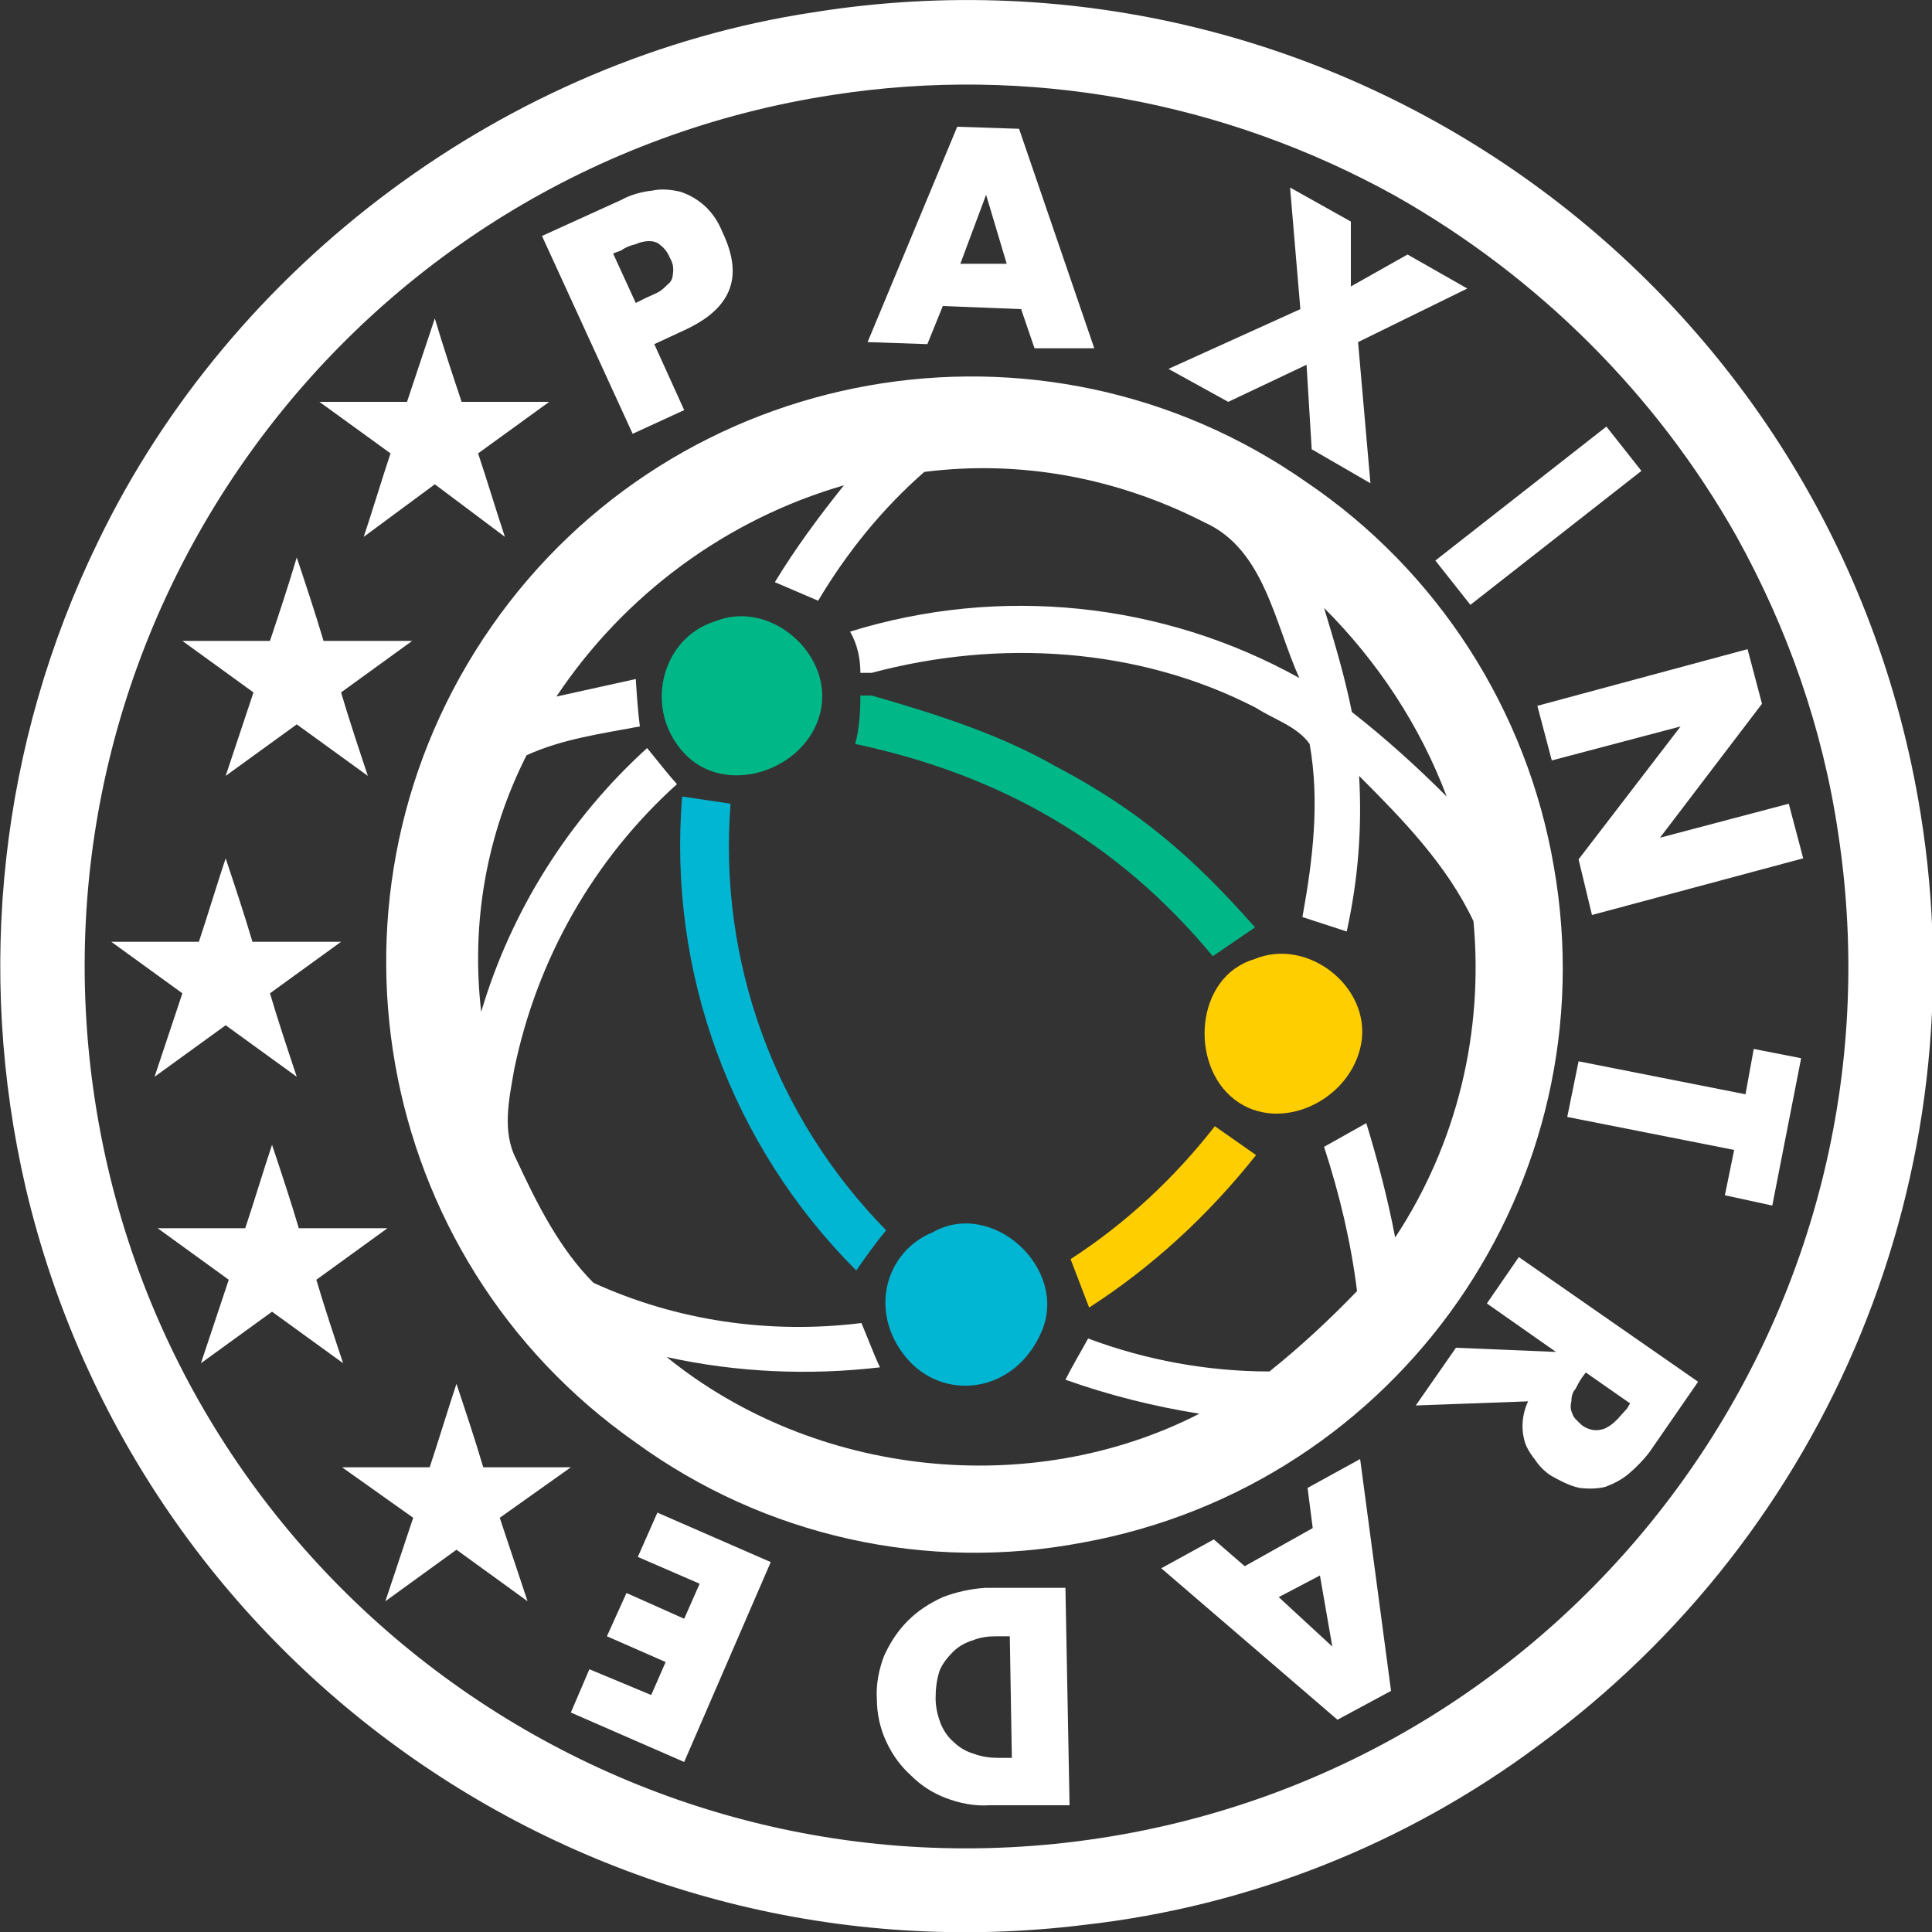<?xml version="1.0" encoding="utf-8"?>
<!-- Generator: Adobe Illustrator 27.9.0, SVG Export Plug-In . SVG Version: 6.00 Build 0)  -->
<svg version="1.1" id="Слой_1" xmlns="http://www.w3.org/2000/svg" xmlns:xlink="http://www.w3.org/1999/xlink" x="0px" y="0px"
	 viewBox="0 0 187.5 187.5" style="enable-background:new 0 0 187.5 187.5;" xml:space="preserve">
<rect x="0" y="0" width="187.5" height="187.5" fill="#333333" stroke="none"/>
<style type="text/css">
	.st0{fill:#00B887;}
	.st1{fill:#FFCE00;}
	.st2{fill:#FFFFFF;}
	.st3{fill:#01B6D3;}
</style>
<path class="st0" d="M69.4,60.3c5.4-2.2,11.6,3.3,10.2,8.9s-9.2,8.2-13.2,3.9S64.2,61.9,69.4,60.3z"/>
<path class="st1" d="M121.7,93.1c5.2-2.2,11.4,2.7,10.4,8.2s-7.9,8.8-12.3,5.4S116,94.8,121.7,93.1z"/>
<path class="st2" d="M78.9,1.2C130.1-7,178.2,27.8,186.4,79c5.6,34.7-8.7,69.6-37.1,90.4c-12.9,9.6-28.1,15.6-44,17.4
	c-47.5,5.9-91.8-24.9-102.8-71.5c-4.9-21.1-2.5-43.2,7-62.7C22.5,25.6,49.2,5.7,78.9,1.2z M80.9,9.2C34.2,16.3,2.1,60,9.2,106.7
	s50.8,78.8,97.5,71.7s78.8-50.8,71.7-97.5c-1.5-10.2-4.9-19.9-9.9-28.9c-7.8-13.8-19.3-25.2-33.1-33C118.8,9.8,99.7,6.3,80.9,9.2z"
	/>
<path class="st0" d="M102.5,74.4c-5.6-3.2-11.7-5.1-17.9-6.9h-1.1c0,1.6-0.1,3.2-0.5,4.7c14.1,3,25.5,9.5,34.7,20.6l4.1-2.8
	C115.8,83.2,110.5,78.6,102.5,74.4z"/>
<path class="st2" d="M126.8,46.8c-25.7-18-61.2-11.7-79.1,14S36,122,61.7,140c12.5,9.1,28.2,12.6,43.4,9.7
	c30.7-5.6,51.1-34.9,45.7-65.6C148.2,68.9,139.5,55.4,126.8,46.8z M140.4,77.3c-2.9-2.9-6-5.7-9.2-8.2c-0.7-3.5-1.7-6.8-2.7-10.1
	C133.7,64.2,137.8,70.4,140.4,77.3L140.4,77.3z M84.6,65.3c12.3-3.3,25.9-2.5,37.3,3.4c1.7,1.1,4,1.8,5.2,3.5
	c1,5.6,0.3,11.3-0.7,16.8l4.3,1.4c1.1-5,1.5-10,1.2-15.1c4.2,4.2,8.5,8.6,11.1,14.1c1,10.8-1.6,21.6-7.6,30.7
	c-0.7-3.7-1.7-7.5-2.8-11.1l-4.1,2.3c1.5,4.6,2.6,9.2,3.2,14c-2.7,2.8-5.5,5.4-8.5,7.8c-6,0-12-1.1-17.6-3.2c-0.7,1.3-1.5,2.6-2.2,4
	c4.2,1.5,8.6,2.6,13,3.3c-16.4,8.4-37.4,6.1-51.7-5.5c6.8,1.5,13.8,1.8,20.7,1c-0.7-1.5-1.2-2.9-1.8-4.3c-8.9,1.1-17.9-0.2-26-3.9
	c-3.3-3.3-5.5-7.7-7.5-12c-1.4-2.7-0.7-5.8-0.2-8.7c2.2-10.7,7.7-20.4,15.8-27.7c-1-1.1-1.9-2.3-2.9-3.5
	c-7.6,6.9-13.2,15.8-16.1,25.6c-1-8.6,0.5-17.2,4.4-24.9c3.5-1.6,7.3-2.1,11-2.8c-0.2-1.5-0.3-3.1-0.4-4.6L54,67.6
	c6.6-9.9,16.5-17.2,27.9-20.5c-2.4,3-4.7,6.1-6.7,9.4l4.2,1.8c2.8-4.7,6.2-8.9,10.3-12.5c9.4-1.2,18.8,0.6,27.2,4.9
	c5.8,2.6,6.8,9.8,9.2,15.1c-13.3-7.4-29.1-9-43.6-4.5c0.7,1.2,1,2.6,1,4"/>
<path class="st3" d="M66.2,77.3l4.7,0.7c-1.2,15.3,4.3,30.4,15.1,41.4c-1,1.2-2,2.6-2.9,3.9C71,111.2,64.8,94.4,66.2,77.3z"/>
<path class="st1" d="M103.9,122.2c5.4-3.5,10.1-7.9,14-12.9l4,2.8c-4.6,5.8-10,10.8-16.2,14.8L103.9,122.2z"/>
<path class="st3" d="M90.5,119.6c5.8-3.3,13.2,3.5,10.6,9.6c-2.6,6.1-9.6,6.9-13.2,2.5S85.9,121.5,90.5,119.6z"/>
<path class="st2" d="M52.6,22.9l7.7-3.5c0.9-0.5,2-0.8,3-0.9c0.9-0.2,1.8-0.1,2.7,0.1c0.9,0.3,1.6,0.7,2.3,1.3
	c0.8,0.7,1.4,1.6,1.8,2.6c1.1,2.3,1.3,4.2,0.6,5.8s-2.2,2.8-4.4,3.8l-2.8,1.3l2.9,6.4l-5,2.3L52.6,22.9z M61.7,29.4l0.8-0.4l1.3-0.6
	c0.4-0.2,0.7-0.5,1-0.8c0.3-0.2,0.5-0.6,0.5-1c0.1-0.6,0-1.1-0.3-1.6c-0.2-0.5-0.5-0.9-0.9-1.2c-0.3-0.3-0.7-0.4-1.1-0.4
	c-0.4,0-0.9,0.1-1.3,0.3c-0.5,0.1-1,0.3-1.4,0.6l-0.8,0.3L61.7,29.4z"/>
<path class="st2" d="M91.5,29.7L90,33.4l-5.8-0.2l8.7-20.9l6,0.2l7.3,21.3h-5.8L99.1,30L91.5,29.7z M95.7,18.9L95.7,18.9l-2.5,6.7
	h4.5L95.7,18.9z"/>
<path class="st2" d="M125.2,18.2l5.9,3.3v6.3l5.5-3.1l5.8,3.3l-10.6,5.2l1.2,13.7l-5.7-3.3l-0.5-8.2l-7.6,3.6l-5.8-3.2l12.8-5.8
	L125.2,18.2z"/>
<path class="st2" d="M142.7,58.7l-3.4-4.3l16.6-13l3.4,4.3L142.7,58.7z"/>
<path class="st2" d="M169.6,63l1.4,5.3l-9.9,13l0,0l12.5-3.3l1.4,5.3l-20.5,5.5l-1.3-5.4l9.9-12.9l0,0l-12.5,3.3l-1.4-5.3L169.6,63z
	"/>
<path class="st2" d="M152.1,108.4l1.1-5.4l16.2,3.2l0.8-4.4l4.6,0.9L172,117l-4.6-1l0.9-4.4L152.1,108.4z"/>
<path class="st2" d="M137.4,136.4l3.9-5.6l9.6,0.4h0.1l-6.7-4.7l3.1-4.5l17.4,12.1l-4.7,6.8c-0.6,0.8-1.3,1.5-2,2.1s-1.5,1-2.3,1.3
	c-0.8,0.2-1.7,0.2-2.5,0.1c-1-0.2-1.9-0.7-2.8-1.2c-0.6-0.4-1.1-0.9-1.5-1.5c-0.4-0.5-0.8-1.1-1-1.7c-0.4-1.3-0.3-2.7,0.3-4
	L137.4,136.4z M153.9,133.2l-0.3,0.4c-0.3,0.4-0.5,0.8-0.7,1.2c-0.3,0.3-0.4,0.8-0.4,1.2c-0.1,0.4-0.1,0.8,0.1,1.2
	c0.1,0.4,0.5,0.7,0.9,1.1c0.4,0.3,0.9,0.5,1.4,0.5c0.4,0,0.8-0.1,1.1-0.3c0.4-0.2,0.7-0.5,1-0.8l0.9-1l0.3-0.5L153.9,133.2z"/>
<path class="st2" d="M127.4,148.3l-0.5-3.9l5.1-2.8l3,22.5l-5.2,2.8l-17.1-14.7l5.1-2.8l3,2.6L127.4,148.3z M129.3,159.8
	L129.3,159.8l-1.2-6.9l-4,2.1L129.3,159.8z"/>
<path class="st2" d="M103.8,175.2H96c-1.4,0.1-2.9-0.2-4.2-0.7c-1.3-0.5-2.4-1.2-3.4-2.2c-1-0.9-1.8-2-2.4-3.3s-0.9-2.7-0.9-4.1
	c-0.1-1.4,0.2-2.9,0.7-4.2c0.6-1.3,1.3-2.4,2.3-3.4s2.1-1.7,3.4-2.3c1.3-0.5,2.7-0.8,4.1-0.9h7.8L103.8,175.2z M98,158.8h-1.3
	c-0.8,0-1.6,0.1-2.3,0.4c-0.7,0.2-1.4,0.6-1.9,1.1s-1,1.1-1.3,1.8c-0.3,0.9-0.4,1.8-0.4,2.7s0.2,1.7,0.5,2.5
	c0.3,0.7,0.7,1.3,1.3,1.8c0.5,0.5,1.2,0.9,1.9,1.1c0.8,0.3,1.6,0.4,2.4,0.4h1.3L98,158.8z"/>
<path class="st2" d="M63.2,164.5l1.4-3.2l-5.7-2.5l1.9-4.2l5.6,2.5l1.5-3.4l-6-2.6l1.9-4.3l11,4.8L66.4,171l-11-4.8l1.8-4.2
	L63.2,164.5z"/>
<path class="st2" d="M21.9,83.3c0.9,2.7,1.8,5.4,2.6,8.1h8.6l-6.9,5c0.8,2.7,1.7,5.4,2.6,8.1l-6.9-5l-6.9,5l2.7-8.1l-6.9-5h8.5
	C20.2,88.7,21,86,21.9,83.3z"/>
<path class="st2" d="M26.4,111.1c0.9,2.7,1.8,5.4,2.6,8.1h8.6l-6.9,5c0.8,2.7,1.7,5.4,2.6,8.1l-6.9-5l-6.9,5l2.7-8.1l-6.9-5h8.5
	C24.7,116.5,25.5,113.8,26.4,111.1z"/>
<path class="st2" d="M44.3,134.3c0.9,2.7,1.8,5.4,2.6,8.1h8.5l-6.9,4.9l2.7,8.1l-6.9-5l-6.9,5l2.7-8.1l-6.9-4.9h8.5
	C42.6,139.7,43.4,137,44.3,134.3z"/>
<path class="st2" d="M28.8,54.1c0.9,2.7,1.8,5.4,2.6,8.1H40l-6.9,5c0.8,2.7,1.7,5.4,2.6,8.1l-6.9-5l-6.9,5l2.7-8.1l-6.9-5h8.5
	C27.1,59.5,28,56.8,28.8,54.1z"/>
<path class="st2" d="M42.2,30.9c0.8,2.7,1.7,5.4,2.6,8.1h8.5l-6.9,5c0.9,2.7,1.7,5.4,2.6,8.1L42.2,47l-6.9,5.1
	c0.9-2.7,1.7-5.4,2.6-8.1L31,39h8.5L42.2,30.9z"/>
</svg>
